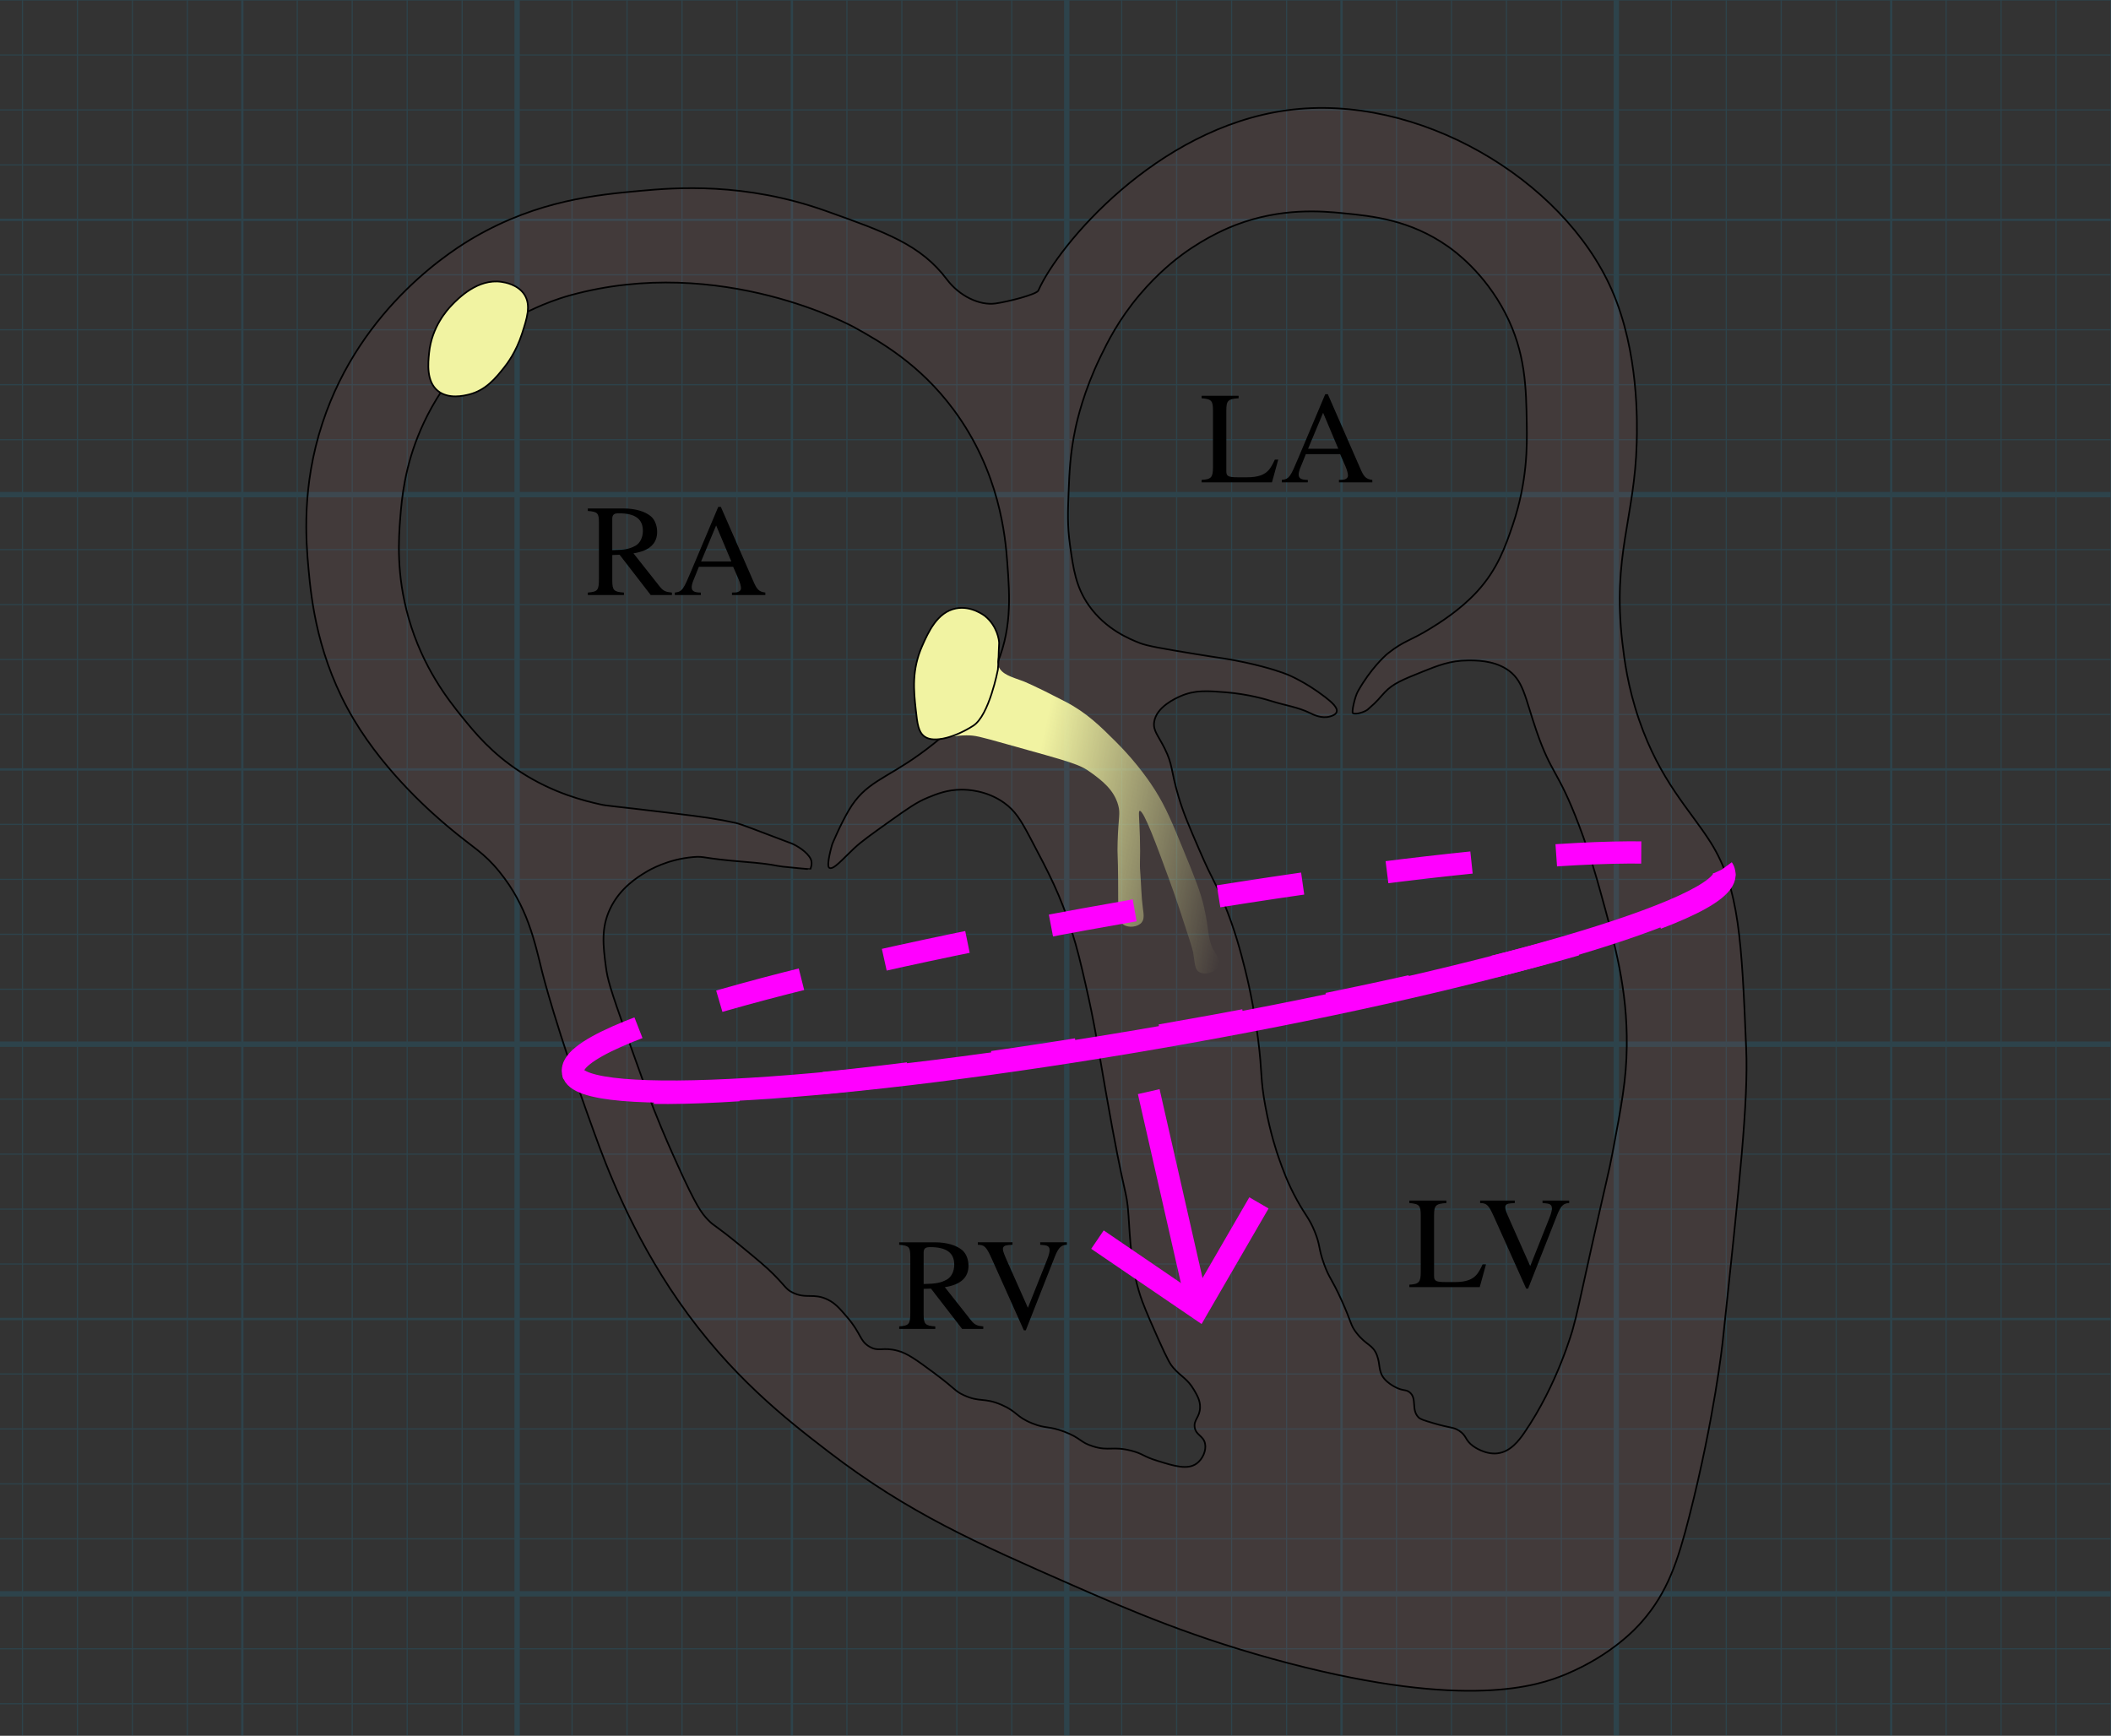 <?xml version="1.0" encoding="utf-8"?>
<!-- Generator: Adobe Illustrator 26.0.1, SVG Export Plug-In . SVG Version: 6.00 Build 0)  -->
<svg version="1.1" xmlns="http://www.w3.org/2000/svg" xmlns:xlink="http://www.w3.org/1999/xlink" x="0px" y="0px"
	 viewBox="0 0 384.909 316.506" enable-background="new 0 0 384.909 316.506" xml:space="preserve">
<rect x="0" y="0" width="384.909" height="316.506" fill="#333333" stroke="none"/>
<g id="Grid" opacity="0.5">
	<g id="Clipped_grid">
		<defs>
			<rect id="SVGID_1_" x="-15.948" y="-20.041" width="420.902" height="350.751"/>
		</defs>
		<clipPath id="SVGID_00000167395353124906206370000004300338392339671962_">
			<use xlink:href="#SVGID_1_"  overflow="visible"/>
		</clipPath>
		
			<g id="Grid_00000060005542146034257920000005065612243763103930_" opacity="0.25" clip-path="url(#SVGID_00000167395353124906206370000004300338392339671962_)">
			<g id="Horizontal_1_mm">
				
					<line fill="none" stroke="#00ABEB" stroke-width="0.211" stroke-miterlimit="10" x1="-106.404" y1="-100.213" x2="695.554" y2="-100.213"/>
				
					<line fill="none" stroke="#00ABEB" stroke-width="0.211" stroke-miterlimit="10" x1="-106.404" y1="-110.236" x2="695.554" y2="-110.236"/>
				
					<line fill="none" stroke="#00ABEB" stroke-width="0.211" stroke-miterlimit="10" x1="-106.404" y1="491.051" x2="695.554" y2="491.051"/>
				
					<line fill="none" stroke="#00ABEB" stroke-width="0.211" stroke-miterlimit="10" x1="-106.404" y1="481.029" x2="695.554" y2="481.029"/>
				
					<line fill="none" stroke="#00ABEB" stroke-width="0.211" stroke-miterlimit="10" x1="-106.404" y1="471.009" x2="695.554" y2="471.009"/>
				
					<line fill="none" stroke="#00ABEB" stroke-width="0.211" stroke-miterlimit="10" x1="-106.404" y1="460.987" x2="695.554" y2="460.987"/>
				
					<line fill="none" stroke="#00ABEB" stroke-width="0.211" stroke-miterlimit="10" x1="-106.404" y1="450.964" x2="695.554" y2="450.964"/>
				
					<line fill="none" stroke="#00ABEB" stroke-width="0.211" stroke-miterlimit="10" x1="-106.404" y1="440.945" x2="695.554" y2="440.945"/>
				
					<line fill="none" stroke="#00ABEB" stroke-width="0.211" stroke-miterlimit="10" x1="-106.404" y1="430.923" x2="695.554" y2="430.923"/>
				
					<line fill="none" stroke="#00ABEB" stroke-width="0.211" stroke-miterlimit="10" x1="-106.404" y1="420.904" x2="695.554" y2="420.904"/>
				
					<line fill="none" stroke="#00ABEB" stroke-width="0.211" stroke-miterlimit="10" x1="-106.404" y1="410.879" x2="695.554" y2="410.879"/>
				
					<line fill="none" stroke="#00ABEB" stroke-width="0.211" stroke-miterlimit="10" x1="-106.404" y1="400.857" x2="695.554" y2="400.857"/>
				
					<line fill="none" stroke="#00ABEB" stroke-width="0.211" stroke-miterlimit="10" x1="-106.404" y1="390.838" x2="695.554" y2="390.838"/>
				
					<line fill="none" stroke="#00ABEB" stroke-width="0.211" stroke-miterlimit="10" x1="-106.404" y1="380.815" x2="695.554" y2="380.815"/>
				
					<line fill="none" stroke="#00ABEB" stroke-width="0.211" stroke-miterlimit="10" x1="-106.404" y1="370.793" x2="695.554" y2="370.793"/>
				
					<line fill="none" stroke="#00ABEB" stroke-width="0.211" stroke-miterlimit="10" x1="-106.404" y1="360.774" x2="695.554" y2="360.774"/>
				
					<line fill="none" stroke="#00ABEB" stroke-width="0.211" stroke-miterlimit="10" x1="-106.404" y1="350.751" x2="695.554" y2="350.751"/>
				
					<line fill="none" stroke="#00ABEB" stroke-width="0.211" stroke-miterlimit="10" x1="-106.404" y1="340.729" x2="695.554" y2="340.729"/>
				
					<line fill="none" stroke="#00ABEB" stroke-width="0.211" stroke-miterlimit="10" x1="-106.404" y1="330.71" x2="695.554" y2="330.71"/>
				
					<line fill="none" stroke="#00ABEB" stroke-width="0.211" stroke-miterlimit="10" x1="-106.404" y1="320.687" x2="695.554" y2="320.687"/>
				
					<line fill="none" stroke="#00ABEB" stroke-width="0.211" stroke-miterlimit="10" x1="-106.404" y1="310.664" x2="695.554" y2="310.664"/>
				
					<line fill="none" stroke="#00ABEB" stroke-width="0.211" stroke-miterlimit="10" x1="-106.404" y1="300.645" x2="695.554" y2="300.645"/>
				
					<line fill="none" stroke="#00ABEB" stroke-width="0.211" stroke-miterlimit="10" x1="-106.404" y1="290.623" x2="695.554" y2="290.623"/>
				
					<line fill="none" stroke="#00ABEB" stroke-width="0.211" stroke-miterlimit="10" x1="-106.404" y1="280.599" x2="695.554" y2="280.599"/>
				
					<line fill="none" stroke="#00ABEB" stroke-width="0.211" stroke-miterlimit="10" x1="-106.404" y1="270.579" x2="695.554" y2="270.579"/>
				
					<line fill="none" stroke="#00ABEB" stroke-width="0.211" stroke-miterlimit="10" x1="-106.404" y1="260.557" x2="695.554" y2="260.557"/>
				
					<line fill="none" stroke="#00ABEB" stroke-width="0.211" stroke-miterlimit="10" x1="-106.404" y1="250.538" x2="695.554" y2="250.538"/>
				
					<line fill="none" stroke="#00ABEB" stroke-width="0.211" stroke-miterlimit="10" x1="-106.404" y1="240.515" x2="695.554" y2="240.515"/>
				
					<line fill="none" stroke="#00ABEB" stroke-width="0.211" stroke-miterlimit="10" x1="-106.404" y1="230.493" x2="695.554" y2="230.493"/>
				
					<line fill="none" stroke="#00ABEB" stroke-width="0.211" stroke-miterlimit="10" x1="-106.404" y1="220.473" x2="695.554" y2="220.473"/>
				
					<line fill="none" stroke="#00ABEB" stroke-width="0.211" stroke-miterlimit="10" x1="-106.404" y1="210.451" x2="695.554" y2="210.451"/>
				
					<line fill="none" stroke="#00ABEB" stroke-width="0.211" stroke-miterlimit="10" x1="-106.404" y1="200.428" x2="695.554" y2="200.428"/>
				
					<line fill="none" stroke="#00ABEB" stroke-width="0.211" stroke-miterlimit="10" x1="-106.404" y1="190.409" x2="695.554" y2="190.409"/>
				
					<line fill="none" stroke="#00ABEB" stroke-width="0.211" stroke-miterlimit="10" x1="-106.404" y1="180.387" x2="695.554" y2="180.387"/>
				
					<line fill="none" stroke="#00ABEB" stroke-width="0.211" stroke-miterlimit="10" x1="-106.404" y1="170.364" x2="695.554" y2="170.364"/>
				
					<line fill="none" stroke="#00ABEB" stroke-width="0.211" stroke-miterlimit="10" x1="-106.404" y1="160.345" x2="695.554" y2="160.345"/>
				
					<line fill="none" stroke="#00ABEB" stroke-width="0.211" stroke-miterlimit="10" x1="-106.404" y1="150.323" x2="695.554" y2="150.323"/>
				
					<line fill="none" stroke="#00ABEB" stroke-width="0.211" stroke-miterlimit="10" x1="-106.404" y1="140.3" x2="695.554" y2="140.3"/>
				
					<line fill="none" stroke="#00ABEB" stroke-width="0.211" stroke-miterlimit="10" x1="-106.404" y1="130.281" x2="695.554" y2="130.281"/>
				
					<line fill="none" stroke="#00ABEB" stroke-width="0.211" stroke-miterlimit="10" x1="-106.404" y1="120.258" x2="695.554" y2="120.258"/>
				
					<line fill="none" stroke="#00ABEB" stroke-width="0.211" stroke-miterlimit="10" x1="-106.404" y1="110.236" x2="695.554" y2="110.236"/>
				
					<line fill="none" stroke="#00ABEB" stroke-width="0.211" stroke-miterlimit="10" x1="-106.404" y1="100.217" x2="695.554" y2="100.217"/>
				
					<line fill="none" stroke="#00ABEB" stroke-width="0.211" stroke-miterlimit="10" x1="-106.404" y1="90.192" x2="695.554" y2="90.192"/>
				
					<line fill="none" stroke="#00ABEB" stroke-width="0.211" stroke-miterlimit="10" x1="-106.404" y1="80.174" x2="695.554" y2="80.174"/>
				
					<line fill="none" stroke="#00ABEB" stroke-width="0.211" stroke-miterlimit="10" x1="-106.404" y1="70.151" x2="695.554" y2="70.151"/>
				
					<line fill="none" stroke="#00ABEB" stroke-width="0.211" stroke-miterlimit="10" x1="-106.404" y1="60.128" x2="695.554" y2="60.128"/>
				
					<line fill="none" stroke="#00ABEB" stroke-width="0.211" stroke-miterlimit="10" x1="-106.404" y1="50.11" x2="695.554" y2="50.11"/>
				
					<line fill="none" stroke="#00ABEB" stroke-width="0.211" stroke-miterlimit="10" x1="-106.404" y1="40.087" x2="695.554" y2="40.087"/>
				
					<line fill="none" stroke="#00ABEB" stroke-width="0.211" stroke-miterlimit="10" x1="-106.404" y1="30.064" x2="695.554" y2="30.064"/>
				
					<line fill="none" stroke="#00ABEB" stroke-width="0.211" stroke-miterlimit="10" x1="-106.404" y1="20.045" x2="695.554" y2="20.045"/>
				
					<line fill="none" stroke="#00ABEB" stroke-width="0.211" stroke-miterlimit="10" x1="-106.404" y1="10.023" x2="695.554" y2="10.023"/>
				<line fill="none" stroke="#00ABEB" stroke-width="0.211" stroke-miterlimit="10" x1="-106.404" y1="0" x2="695.554" y2="0"/>
				
					<line fill="none" stroke="#00ABEB" stroke-width="0.211" stroke-miterlimit="10" x1="-106.404" y1="-10.019" x2="695.554" y2="-10.019"/>
				
					<line fill="none" stroke="#00ABEB" stroke-width="0.211" stroke-miterlimit="10" x1="-106.404" y1="-20.041" x2="695.554" y2="-20.041"/>
				
					<line fill="none" stroke="#00ABEB" stroke-width="0.211" stroke-miterlimit="10" x1="-106.404" y1="-30.064" x2="695.554" y2="-30.064"/>
				
					<line fill="none" stroke="#00ABEB" stroke-width="0.211" stroke-miterlimit="10" x1="-106.404" y1="-40.083" x2="695.554" y2="-40.083"/>
				
					<line fill="none" stroke="#00ABEB" stroke-width="0.211" stroke-miterlimit="10" x1="-106.404" y1="-50.107" x2="695.554" y2="-50.107"/>
				
					<line fill="none" stroke="#00ABEB" stroke-width="0.211" stroke-miterlimit="10" x1="-106.404" y1="-60.127" x2="695.554" y2="-60.127"/>
				
					<line fill="none" stroke="#00ABEB" stroke-width="0.211" stroke-miterlimit="10" x1="-106.404" y1="-70.149" x2="695.554" y2="-70.149"/>
				
					<line fill="none" stroke="#00ABEB" stroke-width="0.211" stroke-miterlimit="10" x1="-106.404" y1="-80.172" x2="695.554" y2="-80.172"/>
				
					<line fill="none" stroke="#00ABEB" stroke-width="0.211" stroke-miterlimit="10" x1="-106.404" y1="-90.191" x2="695.554" y2="-90.191"/>
			</g>
			<g id="Vertical_1_mm">
				<g>
					
						<line fill="none" stroke="#00ABEB" stroke-width="0.211" stroke-miterlimit="10" x1="-106.139" y1="491.002" x2="-106.139" y2="-110.502"/>
				</g>
				
					<line fill="none" stroke="#00ABEB" stroke-width="0.211" stroke-miterlimit="10" x1="-96.12" y1="491.002" x2="-96.12" y2="-110.502"/>
				
					<line fill="none" stroke="#00ABEB" stroke-width="0.211" stroke-miterlimit="10" x1="-86.097" y1="491.002" x2="-86.097" y2="-110.502"/>
				
					<line fill="none" stroke="#00ABEB" stroke-width="0.211" stroke-miterlimit="10" x1="-76.074" y1="491.002" x2="-76.074" y2="-110.502"/>
				
					<line fill="none" stroke="#00ABEB" stroke-width="0.211" stroke-miterlimit="10" x1="-66.055" y1="491.002" x2="-66.055" y2="-110.502"/>
				
					<line fill="none" stroke="#00ABEB" stroke-width="0.211" stroke-miterlimit="10" x1="-56.033" y1="491.002" x2="-56.033" y2="-110.502"/>
				
					<line fill="none" stroke="#00ABEB" stroke-width="0.211" stroke-miterlimit="10" x1="-46.01" y1="491.002" x2="-46.01" y2="-110.502"/>
				
					<line fill="none" stroke="#00ABEB" stroke-width="0.211" stroke-miterlimit="10" x1="-35.991" y1="491.002" x2="-35.991" y2="-110.502"/>
				
					<line fill="none" stroke="#00ABEB" stroke-width="0.211" stroke-miterlimit="10" x1="-25.967" y1="491.002" x2="-25.967" y2="-110.502"/>
				
					<line fill="none" stroke="#00ABEB" stroke-width="0.211" stroke-miterlimit="10" x1="-15.948" y1="491.002" x2="-15.948" y2="-110.502"/>
				
					<line fill="none" stroke="#00ABEB" stroke-width="0.211" stroke-miterlimit="10" x1="-5.925" y1="491.002" x2="-5.925" y2="-110.502"/>
				
					<line fill="none" stroke="#00ABEB" stroke-width="0.211" stroke-miterlimit="10" x1="4.097" y1="491.002" x2="4.097" y2="-110.502"/>
				
					<line fill="none" stroke="#00ABEB" stroke-width="0.211" stroke-miterlimit="10" x1="14.116" y1="491.002" x2="14.116" y2="-110.502"/>
				
					<line fill="none" stroke="#00ABEB" stroke-width="0.211" stroke-miterlimit="10" x1="24.139" y1="491.002" x2="24.139" y2="-110.502"/>
				
					<line fill="none" stroke="#00ABEB" stroke-width="0.211" stroke-miterlimit="10" x1="34.161" y1="491.002" x2="34.161" y2="-110.502"/>
				
					<line fill="none" stroke="#00ABEB" stroke-width="0.211" stroke-miterlimit="10" x1="44.181" y1="491.002" x2="44.181" y2="-110.502"/>
				
					<line fill="none" stroke="#00ABEB" stroke-width="0.211" stroke-miterlimit="10" x1="54.203" y1="491.002" x2="54.203" y2="-110.502"/>
				
					<line fill="none" stroke="#00ABEB" stroke-width="0.211" stroke-miterlimit="10" x1="64.226" y1="491.002" x2="64.226" y2="-110.502"/>
				
					<line fill="none" stroke="#00ABEB" stroke-width="0.211" stroke-miterlimit="10" x1="74.245" y1="491.002" x2="74.245" y2="-110.502"/>
				
					<line fill="none" stroke="#00ABEB" stroke-width="0.211" stroke-miterlimit="10" x1="84.267" y1="491.002" x2="84.267" y2="-110.502"/>
				
					<line fill="none" stroke="#00ABEB" stroke-width="0.211" stroke-miterlimit="10" x1="94.29" y1="491.002" x2="94.29" y2="-110.502"/>
				
					<line fill="none" stroke="#00ABEB" stroke-width="0.211" stroke-miterlimit="10" x1="104.309" y1="491.002" x2="104.309" y2="-110.502"/>
				
					<line fill="none" stroke="#00ABEB" stroke-width="0.211" stroke-miterlimit="10" x1="114.332" y1="491.002" x2="114.332" y2="-110.502"/>
				
					<line fill="none" stroke="#00ABEB" stroke-width="0.211" stroke-miterlimit="10" x1="124.354" y1="491.002" x2="124.354" y2="-110.502"/>
				
					<line fill="none" stroke="#00ABEB" stroke-width="0.211" stroke-miterlimit="10" x1="134.375" y1="491.002" x2="134.375" y2="-110.502"/>
				
					<line fill="none" stroke="#00ABEB" stroke-width="0.211" stroke-miterlimit="10" x1="144.397" y1="491.002" x2="144.397" y2="-110.502"/>
				
					<line fill="none" stroke="#00ABEB" stroke-width="0.211" stroke-miterlimit="10" x1="154.416" y1="491.002" x2="154.416" y2="-110.502"/>
				
					<line fill="none" stroke="#00ABEB" stroke-width="0.211" stroke-miterlimit="10" x1="164.439" y1="491.002" x2="164.439" y2="-110.502"/>
				
					<line fill="none" stroke="#00ABEB" stroke-width="0.211" stroke-miterlimit="10" x1="174.462" y1="491.002" x2="174.462" y2="-110.502"/>
				
					<line fill="none" stroke="#00ABEB" stroke-width="0.211" stroke-miterlimit="10" x1="184.48" y1="491.002" x2="184.48" y2="-110.502"/>
				
					<line fill="none" stroke="#00ABEB" stroke-width="0.211" stroke-miterlimit="10" x1="194.503" y1="491.002" x2="194.503" y2="-110.502"/>
				
					<line fill="none" stroke="#00ABEB" stroke-width="0.211" stroke-miterlimit="10" x1="204.526" y1="491.002" x2="204.526" y2="-110.502"/>
				
					<line fill="none" stroke="#00ABEB" stroke-width="0.211" stroke-miterlimit="10" x1="214.545" y1="491.002" x2="214.545" y2="-110.502"/>
				
					<line fill="none" stroke="#00ABEB" stroke-width="0.211" stroke-miterlimit="10" x1="224.567" y1="491.002" x2="224.567" y2="-110.502"/>
				
					<line fill="none" stroke="#00ABEB" stroke-width="0.211" stroke-miterlimit="10" x1="234.59" y1="491.002" x2="234.59" y2="-110.502"/>
				
					<line fill="none" stroke="#00ABEB" stroke-width="0.211" stroke-miterlimit="10" x1="244.609" y1="491.002" x2="244.609" y2="-110.502"/>
				
					<line fill="none" stroke="#00ABEB" stroke-width="0.211" stroke-miterlimit="10" x1="254.631" y1="491.002" x2="254.631" y2="-110.502"/>
				
					<line fill="none" stroke="#00ABEB" stroke-width="0.211" stroke-miterlimit="10" x1="264.654" y1="491.002" x2="264.654" y2="-110.502"/>
				
					<line fill="none" stroke="#00ABEB" stroke-width="0.211" stroke-miterlimit="10" x1="274.673" y1="491.002" x2="274.673" y2="-110.502"/>
				
					<line fill="none" stroke="#00ABEB" stroke-width="0.211" stroke-miterlimit="10" x1="284.695" y1="491.002" x2="284.695" y2="-110.502"/>
				
					<line fill="none" stroke="#00ABEB" stroke-width="0.211" stroke-miterlimit="10" x1="294.715" y1="491.002" x2="294.715" y2="-110.502"/>
				
					<line fill="none" stroke="#00ABEB" stroke-width="0.211" stroke-miterlimit="10" x1="304.739" y1="491.002" x2="304.739" y2="-110.502"/>
				
					<line fill="none" stroke="#00ABEB" stroke-width="0.211" stroke-miterlimit="10" x1="314.761" y1="491.002" x2="314.761" y2="-110.502"/>
				
					<line fill="none" stroke="#00ABEB" stroke-width="0.211" stroke-miterlimit="10" x1="324.781" y1="491.002" x2="324.781" y2="-110.502"/>
				
					<line fill="none" stroke="#00ABEB" stroke-width="0.211" stroke-miterlimit="10" x1="334.803" y1="491.002" x2="334.803" y2="-110.502"/>
				
					<line fill="none" stroke="#00ABEB" stroke-width="0.211" stroke-miterlimit="10" x1="344.826" y1="491.002" x2="344.826" y2="-110.502"/>
				
					<line fill="none" stroke="#00ABEB" stroke-width="0.211" stroke-miterlimit="10" x1="354.845" y1="491.002" x2="354.845" y2="-110.502"/>
				
					<line fill="none" stroke="#00ABEB" stroke-width="0.211" stroke-miterlimit="10" x1="364.867" y1="491.002" x2="364.867" y2="-110.502"/>
				
					<line fill="none" stroke="#00ABEB" stroke-width="0.211" stroke-miterlimit="10" x1="374.89" y1="491.002" x2="374.89" y2="-110.502"/>
				
					<line fill="none" stroke="#00ABEB" stroke-width="0.211" stroke-miterlimit="10" x1="384.909" y1="491.002" x2="384.909" y2="-110.502"/>
				
					<line fill="none" stroke="#00ABEB" stroke-width="0.211" stroke-miterlimit="10" x1="394.932" y1="491.002" x2="394.932" y2="-110.502"/>
				
					<line fill="none" stroke="#00ABEB" stroke-width="0.211" stroke-miterlimit="10" x1="404.954" y1="491.002" x2="404.954" y2="-110.502"/>
				
					<line fill="none" stroke="#00ABEB" stroke-width="0.211" stroke-miterlimit="10" x1="414.973" y1="491.002" x2="414.973" y2="-110.502"/>
				
					<line fill="none" stroke="#00ABEB" stroke-width="0.211" stroke-miterlimit="10" x1="424.996" y1="491.002" x2="424.996" y2="-110.502"/>
				
					<line fill="none" stroke="#00ABEB" stroke-width="0.211" stroke-miterlimit="10" x1="435.018" y1="491.002" x2="435.018" y2="-110.502"/>
				
					<line fill="none" stroke="#00ABEB" stroke-width="0.211" stroke-miterlimit="10" x1="445.037" y1="491.002" x2="445.037" y2="-110.502"/>
				
					<line fill="none" stroke="#00ABEB" stroke-width="0.211" stroke-miterlimit="10" x1="455.062" y1="491.002" x2="455.062" y2="-110.502"/>
				
					<line fill="none" stroke="#00ABEB" stroke-width="0.211" stroke-miterlimit="10" x1="465.081" y1="491.002" x2="465.081" y2="-110.502"/>
				
					<line fill="none" stroke="#00ABEB" stroke-width="0.211" stroke-miterlimit="10" x1="475.103" y1="491.002" x2="475.103" y2="-110.502"/>
				
					<line fill="none" stroke="#00ABEB" stroke-width="0.211" stroke-miterlimit="10" x1="485.126" y1="491.002" x2="485.126" y2="-110.502"/>
				
					<line fill="none" stroke="#00ABEB" stroke-width="0.211" stroke-miterlimit="10" x1="495.145" y1="491.002" x2="495.145" y2="-110.502"/>
				
					<line fill="none" stroke="#00ABEB" stroke-width="0.211" stroke-miterlimit="10" x1="505.167" y1="491.002" x2="505.167" y2="-110.502"/>
				
					<line fill="none" stroke="#00ABEB" stroke-width="0.211" stroke-miterlimit="10" x1="515.19" y1="491.002" x2="515.19" y2="-110.502"/>
				
					<line fill="none" stroke="#00ABEB" stroke-width="0.211" stroke-miterlimit="10" x1="525.209" y1="491.002" x2="525.209" y2="-110.502"/>
				
					<line fill="none" stroke="#00ABEB" stroke-width="0.211" stroke-miterlimit="10" x1="535.231" y1="491.002" x2="535.231" y2="-110.502"/>
				
					<line fill="none" stroke="#00ABEB" stroke-width="0.211" stroke-miterlimit="10" x1="545.254" y1="491.002" x2="545.254" y2="-110.502"/>
				
					<line fill="none" stroke="#00ABEB" stroke-width="0.211" stroke-miterlimit="10" x1="555.273" y1="491.002" x2="555.273" y2="-110.502"/>
				
					<line fill="none" stroke="#00ABEB" stroke-width="0.211" stroke-miterlimit="10" x1="565.296" y1="491.002" x2="565.296" y2="-110.502"/>
				
					<line fill="none" stroke="#00ABEB" stroke-width="0.211" stroke-miterlimit="10" x1="575.318" y1="491.002" x2="575.318" y2="-110.502"/>
				
					<line fill="none" stroke="#00ABEB" stroke-width="0.211" stroke-miterlimit="10" x1="585.337" y1="491.002" x2="585.337" y2="-110.502"/>
				
					<line fill="none" stroke="#00ABEB" stroke-width="0.211" stroke-miterlimit="10" x1="595.36" y1="491.002" x2="595.36" y2="-110.502"/>
				
					<line fill="none" stroke="#00ABEB" stroke-width="0.211" stroke-miterlimit="10" x1="605.382" y1="491.002" x2="605.382" y2="-110.502"/>
				
					<line fill="none" stroke="#00ABEB" stroke-width="0.211" stroke-miterlimit="10" x1="615.403" y1="491.002" x2="615.403" y2="-110.502"/>
				
					<line fill="none" stroke="#00ABEB" stroke-width="0.211" stroke-miterlimit="10" x1="625.426" y1="491.002" x2="625.426" y2="-110.502"/>
				
					<line fill="none" stroke="#00ABEB" stroke-width="0.211" stroke-miterlimit="10" x1="635.445" y1="491.002" x2="635.445" y2="-110.502"/>
				
					<line fill="none" stroke="#00ABEB" stroke-width="0.211" stroke-miterlimit="10" x1="645.467" y1="491.002" x2="645.467" y2="-110.502"/>
				
					<line fill="none" stroke="#00ABEB" stroke-width="0.211" stroke-miterlimit="10" x1="655.49" y1="491.002" x2="655.49" y2="-110.502"/>
				
					<line fill="none" stroke="#00ABEB" stroke-width="0.211" stroke-miterlimit="10" x1="665.509" y1="491.002" x2="665.509" y2="-110.502"/>
				
					<line fill="none" stroke="#00ABEB" stroke-width="0.211" stroke-miterlimit="10" x1="675.532" y1="491.002" x2="675.532" y2="-110.502"/>
				
					<line fill="none" stroke="#00ABEB" stroke-width="0.211" stroke-miterlimit="10" x1="685.554" y1="491.002" x2="685.554" y2="-110.502"/>
				
					<line fill="none" stroke="#00ABEB" stroke-width="0.211" stroke-miterlimit="10" x1="695.573" y1="491.002" x2="695.573" y2="-110.502"/>
			</g>
			<g id="Horizontal_5_mm_1_">
				
					<line fill="none" stroke="#00ABEB" stroke-width="0.422" stroke-miterlimit="10" x1="-107.376" y1="491.051" x2="695.554" y2="491.051"/>
				
					<line fill="none" stroke="#00ABEB" stroke-width="0.422" stroke-miterlimit="10" x1="-107.376" y1="440.945" x2="695.554" y2="440.945"/>
				
					<line fill="none" stroke="#00ABEB" stroke-width="0.422" stroke-miterlimit="10" x1="-107.376" y1="390.838" x2="695.554" y2="390.838"/>
				
					<line fill="none" stroke="#00ABEB" stroke-width="0.422" stroke-miterlimit="10" x1="-107.376" y1="340.729" x2="695.554" y2="340.729"/>
				
					<line fill="none" stroke="#00ABEB" stroke-width="0.422" stroke-miterlimit="10" x1="-107.376" y1="290.623" x2="695.554" y2="290.623"/>
				
					<line fill="none" stroke="#00ABEB" stroke-width="0.422" stroke-miterlimit="10" x1="-107.376" y1="240.515" x2="695.554" y2="240.515"/>
				
					<line fill="none" stroke="#00ABEB" stroke-width="0.422" stroke-miterlimit="10" x1="-107.376" y1="190.409" x2="695.554" y2="190.409"/>
				
					<line fill="none" stroke="#00ABEB" stroke-width="0.422" stroke-miterlimit="10" x1="-107.376" y1="140.3" x2="695.554" y2="140.3"/>
				
					<line fill="none" stroke="#00ABEB" stroke-width="0.422" stroke-miterlimit="10" x1="-107.376" y1="90.192" x2="695.554" y2="90.192"/>
				
					<line fill="none" stroke="#00ABEB" stroke-width="0.422" stroke-miterlimit="10" x1="-107.376" y1="40.087" x2="695.554" y2="40.087"/>
				
					<line fill="none" stroke="#00ABEB" stroke-width="0.422" stroke-miterlimit="10" x1="-107.376" y1="-10.019" x2="695.554" y2="-10.019"/>
			</g>
			<g id="Vertical_5_mm">
				
					<line fill="none" stroke="#00ABEB" stroke-width="0.422" stroke-miterlimit="10" x1="-106.139" y1="491.002" x2="-106.139" y2="-111.473"/>
				
					<line fill="none" stroke="#00ABEB" stroke-width="0.422" stroke-miterlimit="10" x1="-56.033" y1="491.002" x2="-56.033" y2="-111.473"/>
				
					<line fill="none" stroke="#00ABEB" stroke-width="0.422" stroke-miterlimit="10" x1="-5.925" y1="491.002" x2="-5.925" y2="-111.473"/>
				
					<line fill="none" stroke="#00ABEB" stroke-width="0.422" stroke-miterlimit="10" x1="44.181" y1="491.002" x2="44.181" y2="-111.473"/>
				
					<line fill="none" stroke="#00ABEB" stroke-width="0.422" stroke-miterlimit="10" x1="94.29" y1="491.002" x2="94.29" y2="-111.473"/>
				
					<line fill="none" stroke="#00ABEB" stroke-width="0.422" stroke-miterlimit="10" x1="144.397" y1="491.002" x2="144.397" y2="-111.473"/>
				
					<line fill="none" stroke="#00ABEB" stroke-width="0.422" stroke-miterlimit="10" x1="194.503" y1="491.002" x2="194.503" y2="-111.473"/>
				
					<line fill="none" stroke="#00ABEB" stroke-width="0.422" stroke-miterlimit="10" x1="244.609" y1="491.002" x2="244.609" y2="-111.473"/>
				
					<line fill="none" stroke="#00ABEB" stroke-width="0.422" stroke-miterlimit="10" x1="294.715" y1="491.002" x2="294.715" y2="-111.473"/>
				
					<line fill="none" stroke="#00ABEB" stroke-width="0.422" stroke-miterlimit="10" x1="344.826" y1="491.002" x2="344.826" y2="-111.473"/>
				
					<line fill="none" stroke="#00ABEB" stroke-width="0.422" stroke-miterlimit="10" x1="394.932" y1="491.002" x2="394.932" y2="-111.473"/>
				
					<line fill="none" stroke="#00ABEB" stroke-width="0.422" stroke-miterlimit="10" x1="445.037" y1="491.002" x2="445.037" y2="-111.473"/>
				
					<line fill="none" stroke="#00ABEB" stroke-width="0.422" stroke-miterlimit="10" x1="495.145" y1="491.002" x2="495.145" y2="-111.473"/>
				
					<line fill="none" stroke="#00ABEB" stroke-width="0.422" stroke-miterlimit="10" x1="545.254" y1="491.002" x2="545.254" y2="-111.473"/>
				
					<line fill="none" stroke="#00ABEB" stroke-width="0.422" stroke-miterlimit="10" x1="595.36" y1="491.002" x2="595.36" y2="-111.473"/>
				
					<line fill="none" stroke="#00ABEB" stroke-width="0.422" stroke-miterlimit="10" x1="645.467" y1="491.002" x2="645.467" y2="-111.473"/>
				
					<line fill="none" stroke="#00ABEB" stroke-width="0.422" stroke-miterlimit="10" x1="695.573" y1="491.002" x2="695.573" y2="-111.473"/>
			</g>
			<g id="Horizontal_10_mm">
				
					<line id="_x31_9_1_" fill="none" stroke="#00ABEB" stroke-width="0.985" stroke-miterlimit="10" x1="-107.376" y1="491.051" x2="695.554" y2="491.051"/>
				
					<line id="_x32_0" fill="none" stroke="#00ABEB" stroke-width="0.985" stroke-miterlimit="10" x1="-107.376" y1="390.838" x2="695.554" y2="390.838"/>
				
					<line id="_x32_1" fill="none" stroke="#00ABEB" stroke-width="0.985" stroke-miterlimit="10" x1="-107.376" y1="290.623" x2="695.554" y2="290.623"/>
				
					<line id="_x32_2" fill="none" stroke="#00ABEB" stroke-width="0.985" stroke-miterlimit="10" x1="-107.376" y1="190.409" x2="695.554" y2="190.409"/>
				
					<line id="_x32_3" fill="none" stroke="#00ABEB" stroke-width="0.985" stroke-miterlimit="10" x1="-107.376" y1="90.192" x2="695.554" y2="90.192"/>
				
					<line id="_x32_4" fill="none" stroke="#00ABEB" stroke-width="0.985" stroke-miterlimit="10" x1="-107.376" y1="-10.019" x2="695.554" y2="-10.019"/>
				
					<line id="_x32_5" fill="none" stroke="#00ABEB" stroke-width="0.985" stroke-miterlimit="10" x1="-107.376" y1="-110.236" x2="695.554" y2="-110.236"/>
			</g>
			<g id="Vertical_10_mm">
				
					<line id="_x30_" fill="none" stroke="#00ABEB" stroke-width="0.985" stroke-miterlimit="10" x1="-106.139" y1="491.002" x2="-106.139" y2="-111.473"/>
				
					<line id="_x31_" fill="none" stroke="#00ABEB" stroke-width="0.985" stroke-miterlimit="10" x1="-5.925" y1="491.002" x2="-5.925" y2="-111.473"/>
				
					<line id="_x32_" fill="none" stroke="#00ABEB" stroke-width="0.985" stroke-miterlimit="10" x1="94.29" y1="491.002" x2="94.29" y2="-111.473"/>
				
					<line id="_x33_" fill="none" stroke="#00ABEB" stroke-width="0.985" stroke-miterlimit="10" x1="194.503" y1="491.002" x2="194.503" y2="-111.473"/>
				
					<line id="_x34_" fill="none" stroke="#00ABEB" stroke-width="0.985" stroke-miterlimit="10" x1="294.715" y1="491.002" x2="294.715" y2="-111.473"/>
				
					<line id="_x35_" fill="none" stroke="#00ABEB" stroke-width="0.985" stroke-miterlimit="10" x1="394.932" y1="491.002" x2="394.932" y2="-111.473"/>
				
					<line id="_x36_" fill="none" stroke="#00ABEB" stroke-width="0.985" stroke-miterlimit="10" x1="495.145" y1="491.002" x2="495.145" y2="-111.473"/>
				
					<line id="_x37_" fill="none" stroke="#00ABEB" stroke-width="0.985" stroke-miterlimit="10" x1="595.36" y1="491.002" x2="595.36" y2="-111.473"/>
				
					<line id="_x38_" fill="none" stroke="#00ABEB" stroke-width="0.985" stroke-miterlimit="10" x1="695.573" y1="491.002" x2="695.573" y2="-111.473"/>
			</g>
		</g>
	</g>
</g>
<g id="base_1">
	<path opacity="0.1" fill="#CC7878" d="M314.088,244.788c3.135-29.321,4.702-43.981,4.302-53.576
		c-0.815-19.518-1.222-29.277-6.484-37.611c-3.759-5.953-9.209-11.154-13.048-22.357c-2.088-6.092-2.688-11.01-3.046-14.085
		c-1.845-15.853,2.258-22.719,2.62-36.449c0.087-3.319,0.434-16.502-4.538-27.832c-8.898-20.277-35.438-36.001-59.195-32.776
		c-23.91,3.246-41.755,24.629-45.369,32.869c-0.323,0.736-5.657,2.071-7.836,2.368c-2.918,0.397-6.576-1.373-8.818-4.354
		c-4.785-6.361-11.071-8.599-22.097-12.523c-14.808-5.271-27.43-4.25-33.781-3.668c-7.907,0.724-18.635,1.707-30.313,8.474
		c-3.322,1.925-20.606,12.363-27.685,33.858c-3.827,11.621-3.022,21.464-2.539,26.704c0.507,5.511,1.612,16.269,8.287,27.425
		c5.982,9.999,14.718,17.446,17.303,19.619c4.478,3.765,6.331,4.529,9.225,8.103c5.088,6.284,6.382,12.594,7.811,18.373
		c0,0,2.456,9.934,9.504,29.317c2.123,5.839,6.658,18.079,15.331,30.581c9.423,13.583,19.608,21.53,27.389,27.502
		c14.563,11.178,27.071,16.673,44.362,24.269c10.397,4.568,22.58,9.857,39.612,14.289c32.406,8.432,45.329,4.121,50.416,1.989
		c8.405-3.522,12.82-8.388,13.879-9.599c4.663-5.329,6.538-10.953,8.657-19.275C312.636,258.363,314.088,244.788,314.088,244.788z
		 M218.211,266.851c-1.663,1.23-4.066,0.485-7.173-0.478c-2.754-0.854-2.532-1.264-4.723-1.833
		c-3.458-0.898-4.083,0.106-7.013-0.803c-2.423-0.752-2.141-1.483-5.175-2.65c-2.929-1.126-3.349-0.504-5.95-1.561
		c-2.969-1.205-2.666-2.114-5.559-3.362c-3.238-1.397-3.931-0.394-6.894-1.765c-1.699-0.786-1.411-1.088-5.41-4.049
		c-3.191-2.362-4.823-3.553-6.582-4.033c-2.849-0.778-3.475,0.258-5.223-0.774c-1.798-1.062-1.45-2.346-4.046-5.37
		c-1.391-1.621-2.162-2.519-3.53-3.192c-2.612-1.284-3.945-0.05-6.454-1.31c-1.212-0.609-1.163-1.029-3.493-3.363
		c-1.331-1.334-2.778-2.527-5.672-4.914c-5.304-4.376-4.962-3.66-6.205-4.94c-1.193-1.228-2.222-2.622-5.555-10.01
		c-1.292-2.864-2.486-5.522-4.23-9.902c-1.514-3.802-2.668-7.045-4.914-13.375c-3.238-9.124-3.645-10.649-3.941-12.894
		c-0.505-3.835-0.885-7.042,0.757-10.527c1.825-3.874,5.089-5.844,6.585-6.747c0.665-0.402,3.929-2.314,8.586-2.719
		c2.208-0.192,1.455,0.24,9.423,0.876c5.169,0.413,5.445,0.71,6.909,0.87c1.667,0.182,5.002,0.494,5.021,0.46
		c0,0,0.462-0.98,0.081-1.824c-0.607-1.344-2.694-2.556-3.552-2.882c-6.229-2.368-9.343-3.551-9.98-3.693
		c-3.597-0.798-6.22-1.142-11.561-1.79c-12.409-1.505-11.851-1.298-13.388-1.647c-2.71-0.615-8.432-1.966-14.524-5.936
		c-5.161-3.364-8.19-7.044-10.516-9.918c-2.58-3.188-7.234-9.058-9.814-18.121c-2.274-7.988-1.813-14.506-1.511-18.296
		c0.284-3.555,0.794-9.327,3.776-16.161c1.318-3.022,3.707-7.597,7.862-12.22c1.75-1.947,5.059-5.567,10.49-8.595
		c0,0,3.956-2.206,8.858-3.559c27.576-7.609,51.826,5.854,51.827,5.854c4.794,2.662,11.91,6.711,18.046,14.966
		c8.456,11.377,9.478,23.246,9.826,28.006c0.447,6.117,0.91,12.465-2.331,19.439c-3.882,8.354-11.264,13.704-13.579,15.382
		c-6.435,4.663-9.969,5.088-13.014,10.293c-1.593,2.723-2.993,6.134-2.993,6.134c0,0-1.193,3.974-0.535,4.331
		c0.763,0.415,2.402-1.586,4.553-3.594c1.312-1.225,3.025-2.446,6.451-4.889c3.26-2.325,4.931-3.504,6.959-4.33
		c1.644-0.67,3.544-1.444,6.154-1.45c1.035-0.002,4.539,0.11,7.745,2.399c1.997,1.426,3.025,3.086,4.736,6.328
		c3.521,6.671,5.5,10.419,7.609,17.104c1.052,3.332,1.602,5.702,2.544,9.806c1.609,7.007,2.145,10.794,3.63,19.295
		c3.59,20.55,3.795,17.512,4.161,22.645c0.302,4.237,0.433,10.098,2.517,15.729c0.707,1.91,2.092,5.021,2.853,6.728
		c1.886,4.234,2.332,4.842,2.789,5.367c1.477,1.699,2.569,1.965,3.792,4.057c0.587,1.004,1.134,1.941,1.102,3.204
		c-0.046,1.795-1.213,2.264-0.972,3.652c0.248,1.426,1.576,1.49,1.881,2.924C219.989,264.504,219.275,266.065,218.211,266.851z
		 M290.293,226.968c-2.573,11.528-2.59,12.013-3.522,15.407c0,0-2.769,10.075-8.866,18.92c-0.926,1.344-2.475,3.426-4.848,3.71
		c-2.26,0.27-4.306-1.206-4.473-1.33c-1.525-1.129-1.093-1.854-2.538-2.797c-1.065-0.695-1.484-0.421-4.73-1.386
		c-1.547-0.46-2.327-0.696-2.653-1.025c-1.411-1.424-0.237-3.426-1.613-4.573c-0.742-0.618-1.243-0.169-2.824-1.062
		c-0.345-0.195-1.142-0.645-1.769-1.372c-1.209-1.403-0.727-2.611-1.393-4.345c-0.76-1.978-1.899-1.74-3.706-4.038
		c-1.173-1.491-0.835-1.772-2.744-5.986c-1.86-4.105-2.21-3.903-3.166-6.527c-1.115-3.059-0.651-3.364-1.744-6.039
		c-0.981-2.4-1.634-2.835-3.18-5.631c-1.733-3.133-2.637-5.7-3.353-7.735c-0.372-1.058-1.52-4.419-2.447-9.425
		c-0.963-5.2-0.526-5.908-1.318-12.145c-0.807-6.357-1.961-11.145-2.408-12.921c-0.74-2.942-1.783-7.023-3.851-12.066
		c-1.619-3.948-1.914-3.727-4.409-9.492c-1.974-4.56-2.961-6.84-3.869-9.913c-1.449-4.905-0.985-5.665-2.51-8.72
		c-1.197-2.398-2.143-3.252-1.919-4.819c0.395-2.766,3.949-4.336,4.795-4.71c2.642-1.167,4.976-0.979,8.329-0.708
		c3.998,0.322,7.258,1.28,8.446,1.653c2.27,0.712,4.684,1.06,6.82,2.109c0.627,0.308,2.155,1.1,3.727,0.629
		c0.284-0.085,1.009-0.302,1.167-0.825c0.227-0.75-0.837-1.723-2.109-2.704c-3.678-2.836-6.839-4.089-6.839-4.089
		c-0.894-0.354-3.169-1.219-7.696-2.209c-3.349-0.732-4.402-0.762-9.446-1.6c-5.613-0.933-8.419-1.399-9.819-1.951
		c-1.737-0.685-6.183-2.438-9.291-6.867c-2.365-3.371-2.825-6.682-3.436-11.077c-0.482-3.468-0.38-6.055-0.239-9.665
		c0.134-3.408,0.274-6.991,1.256-11.587c0.324-1.515,1.499-6.699,4.516-12.946c1.287-2.666,3.299-6.763,7.124-11.302
		c3.503-4.157,6.824-6.664,7.801-7.382c4.599-3.383,8.708-5.005,9.801-5.42c8.309-3.16,15.607-2.521,19.598-2.127
		c5.304,0.523,12.103,1.194,19.001,6.009c1.248,0.871,6.721,4.825,10.547,12.261c3.672,7.137,3.779,13.502,3.891,20.16
		c0.066,3.917,0.12,10.507-2.555,18.402c-1.337,3.947-2.797,8.115-6.501,12.156c-3.112,3.396-6.953,5.768-8.461,6.699
		c-3.836,2.369-4.812,2.197-7.824,4.591c-0.558,0.443-3.16,2.834-5.451,6.903c-0.555,0.985-1.19,3.83-0.909,3.981
		c0.587,0.314,2.226-0.255,2.706-0.671c1.991-1.724,2.073-2.052,3.108-3.144c1.51-1.594,3.283-2.306,6.829-3.729
		c2.795-1.122,5.103-2.049,8.265-2.07c1.504-0.01,4.522-0.03,7.036,1.527c3.18,1.969,3.38,5.115,5.533,11.353
		c2.78,8.056,3.889,6.991,7.762,17.227c2.022,5.343,3.184,9.502,3.869,11.98c2.699,9.753,4.953,17.898,4.827,28.269
		c-0.073,6.076-0.936,10.635-2.607,19.469C293.306,213.967,293.138,214.219,290.293,226.968z"/>
	<path fill="none" stroke="#000000" stroke-width="0.3" stroke-miterlimit="10" d="M314.088,244.788
		c3.135-29.321,4.702-43.981,4.302-53.576c-0.815-19.518-1.222-29.277-6.484-37.611c-3.759-5.953-9.209-11.154-13.048-22.357
		c-2.088-6.092-2.688-11.01-3.046-14.085c-1.845-15.853,2.258-22.719,2.62-36.449c0.087-3.319,0.434-16.502-4.538-27.832
		c-8.898-20.277-35.438-36.001-59.195-32.776c-23.91,3.246-41.755,24.629-45.369,32.869c-0.323,0.736-5.657,2.071-7.836,2.368
		c-2.918,0.397-6.576-1.373-8.818-4.354c-4.785-6.361-11.071-8.599-22.097-12.523c-14.808-5.271-27.43-4.25-33.781-3.668
		c-7.907,0.724-18.635,1.707-30.313,8.474c-3.322,1.925-20.606,12.363-27.685,33.858c-3.827,11.621-3.022,21.464-2.539,26.704
		c0.507,5.511,1.612,16.269,8.287,27.425c5.982,9.999,14.718,17.446,17.303,19.619c4.478,3.765,6.331,4.529,9.225,8.103
		c5.088,6.284,6.382,12.594,7.811,18.373c0,0,2.456,9.934,9.504,29.317c2.123,5.839,6.658,18.079,15.331,30.581
		c9.423,13.583,19.608,21.53,27.389,27.502c14.563,11.178,27.071,16.673,44.362,24.269c10.397,4.568,22.58,9.857,39.612,14.289
		c32.406,8.432,45.329,4.121,50.416,1.989c8.405-3.522,12.82-8.388,13.879-9.599c4.663-5.329,6.538-10.953,8.657-19.275
		C312.636,258.363,314.088,244.788,314.088,244.788z M218.211,266.851c-1.663,1.23-4.066,0.485-7.173-0.478
		c-2.754-0.854-2.532-1.264-4.723-1.833c-3.458-0.898-4.083,0.106-7.013-0.803c-2.423-0.752-2.141-1.483-5.175-2.65
		c-2.929-1.126-3.349-0.504-5.95-1.561c-2.969-1.205-2.666-2.114-5.559-3.362c-3.238-1.397-3.931-0.394-6.894-1.765
		c-1.699-0.786-1.411-1.088-5.41-4.049c-3.191-2.362-4.823-3.553-6.582-4.033c-2.849-0.778-3.475,0.258-5.223-0.774
		c-1.798-1.062-1.45-2.346-4.046-5.37c-1.391-1.621-2.162-2.519-3.53-3.192c-2.612-1.284-3.945-0.05-6.454-1.31
		c-1.212-0.609-1.163-1.029-3.493-3.363c-1.331-1.334-2.778-2.527-5.672-4.914c-5.304-4.376-4.962-3.66-6.205-4.94
		c-1.193-1.228-2.222-2.622-5.555-10.01c-1.292-2.864-2.486-5.522-4.23-9.902c-1.514-3.802-2.668-7.045-4.914-13.375
		c-3.238-9.124-3.645-10.649-3.941-12.894c-0.505-3.835-0.885-7.042,0.757-10.527c1.825-3.874,5.089-5.844,6.585-6.747
		c0.665-0.402,3.929-2.314,8.586-2.719c2.208-0.192,1.455,0.24,9.423,0.876c5.169,0.413,5.445,0.71,6.909,0.87
		c1.667,0.182,5.002,0.494,5.021,0.46c0,0,0.462-0.98,0.081-1.824c-0.607-1.344-2.694-2.556-3.552-2.882
		c-6.229-2.368-9.343-3.551-9.98-3.693c-3.597-0.798-6.22-1.142-11.561-1.79c-12.409-1.505-11.851-1.298-13.388-1.647
		c-2.71-0.615-8.432-1.966-14.524-5.936c-5.161-3.364-8.19-7.044-10.516-9.918c-2.58-3.188-7.234-9.058-9.814-18.121
		c-2.274-7.988-1.813-14.506-1.511-18.296c0.284-3.555,0.794-9.327,3.776-16.161c1.318-3.022,3.707-7.597,7.862-12.22
		c1.75-1.947,5.059-5.567,10.49-8.595c0,0,3.956-2.206,8.858-3.559c27.576-7.609,51.826,5.854,51.827,5.854
		c4.794,2.662,11.91,6.711,18.046,14.966c8.456,11.377,9.478,23.246,9.826,28.006c0.447,6.117,0.91,12.465-2.331,19.439
		c-3.882,8.354-11.264,13.704-13.579,15.382c-6.435,4.663-9.969,5.088-13.014,10.293c-1.593,2.723-2.993,6.134-2.993,6.134
		c0,0-1.193,3.974-0.535,4.331c0.763,0.415,2.402-1.586,4.553-3.594c1.312-1.225,3.025-2.446,6.451-4.889
		c3.26-2.325,4.931-3.504,6.959-4.33c1.644-0.67,3.544-1.444,6.154-1.45c1.035-0.002,4.539,0.11,7.745,2.399
		c1.997,1.426,3.025,3.086,4.736,6.328c3.521,6.671,5.5,10.419,7.609,17.104c1.052,3.332,1.602,5.702,2.544,9.806
		c1.609,7.007,2.145,10.794,3.63,19.295c3.59,20.55,3.795,17.512,4.161,22.645c0.302,4.237,0.433,10.098,2.517,15.729
		c0.707,1.91,2.092,5.021,2.853,6.728c1.886,4.234,2.332,4.842,2.789,5.367c1.477,1.699,2.569,1.965,3.792,4.057
		c0.587,1.004,1.134,1.941,1.102,3.204c-0.046,1.795-1.213,2.264-0.972,3.652c0.248,1.426,1.576,1.49,1.881,2.924
		C219.989,264.504,219.275,266.065,218.211,266.851z M290.293,226.968c-2.573,11.528-2.59,12.013-3.523,15.407
		c0,0-2.769,10.075-8.866,18.92c-0.926,1.344-2.475,3.426-4.848,3.71c-2.26,0.27-4.306-1.206-4.473-1.33
		c-1.525-1.129-1.093-1.854-2.538-2.797c-1.065-0.695-1.484-0.421-4.73-1.386c-1.547-0.46-2.327-0.696-2.653-1.025
		c-1.411-1.424-0.237-3.426-1.613-4.573c-0.742-0.618-1.243-0.169-2.824-1.062c-0.345-0.195-1.142-0.645-1.769-1.372
		c-1.209-1.403-0.727-2.611-1.393-4.345c-0.76-1.978-1.899-1.74-3.706-4.038c-1.173-1.491-0.835-1.772-2.744-5.986
		c-1.86-4.105-2.21-3.903-3.166-6.527c-1.115-3.059-0.651-3.364-1.744-6.039c-0.981-2.4-1.634-2.835-3.18-5.631
		c-1.733-3.133-2.637-5.7-3.353-7.735c-0.372-1.058-1.52-4.419-2.447-9.425c-0.963-5.2-0.526-5.908-1.318-12.145
		c-0.807-6.357-1.961-11.145-2.408-12.921c-0.74-2.942-1.783-7.023-3.851-12.066c-1.619-3.948-1.914-3.727-4.409-9.492
		c-1.974-4.56-2.961-6.84-3.869-9.913c-1.449-4.905-0.985-5.665-2.51-8.72c-1.197-2.398-2.143-3.252-1.919-4.819
		c0.395-2.766,3.949-4.336,4.795-4.71c2.642-1.167,4.976-0.979,8.329-0.708c3.998,0.322,7.258,1.28,8.446,1.653
		c2.27,0.712,4.684,1.06,6.82,2.109c0.627,0.308,2.155,1.1,3.727,0.629c0.284-0.085,1.009-0.302,1.167-0.825
		c0.227-0.75-0.837-1.723-2.109-2.704c-3.678-2.836-6.839-4.089-6.839-4.089c-0.894-0.354-3.169-1.219-7.696-2.209
		c-3.349-0.732-4.402-0.762-9.446-1.6c-5.613-0.933-8.419-1.399-9.819-1.951c-1.737-0.685-6.183-2.438-9.291-6.867
		c-2.365-3.371-2.825-6.682-3.436-11.077c-0.482-3.468-0.381-6.055-0.239-9.665c0.134-3.408,0.274-6.991,1.256-11.587
		c0.324-1.515,1.499-6.699,4.516-12.946c1.287-2.666,3.299-6.763,7.124-11.302c3.503-4.157,6.824-6.664,7.801-7.382
		c4.599-3.383,8.708-5.005,9.801-5.42c8.309-3.16,15.607-2.521,19.598-2.127c5.304,0.523,12.103,1.194,19.001,6.009
		c1.248,0.871,6.721,4.825,10.547,12.261c3.672,7.137,3.779,13.502,3.891,20.16c0.066,3.917,0.12,10.507-2.555,18.402
		c-1.337,3.947-2.797,8.115-6.501,12.156c-3.112,3.396-6.953,5.768-8.461,6.699c-3.836,2.369-4.812,2.197-7.824,4.591
		c-0.558,0.443-3.16,2.834-5.451,6.903c-0.555,0.985-1.19,3.83-0.909,3.981c0.587,0.314,2.226-0.255,2.706-0.671
		c1.991-1.724,2.073-2.052,3.108-3.144c1.51-1.594,3.283-2.306,6.829-3.729c2.795-1.122,5.103-2.049,8.265-2.07
		c1.504-0.01,4.522-0.03,7.036,1.527c3.18,1.969,3.38,5.115,5.533,11.353c2.78,8.056,3.889,6.991,7.762,17.227
		c2.022,5.343,3.184,9.502,3.869,11.98c2.699,9.753,4.953,17.898,4.827,28.269c-0.073,6.076-0.936,10.635-2.607,19.469
		C293.306,213.967,293.138,214.219,290.293,226.968z"/>
	
		<linearGradient id="AV_node_00000007393205120865887450000016232268164726337420_" gradientUnits="userSpaceOnUse" x1="81.505" y1="309.93" x2="147.108" y2="309.93" gradientTransform="matrix(0.977 0.212 -0.212 0.977 149.723 -183.379)">
		<stop  offset="0.388" style="stop-color:#F1F3A2"/>
		<stop  offset="1" style="stop-color:#F1F3A2;stop-opacity:0"/>
	</linearGradient>
	<path id="AV_node" fill="url(#AV_node_00000007393205120865887450000016232268164726337420_)" d="M168.148,117.784
		c-1.949,4.393-1.537,8.213-1.17,11.605c0.287,2.655,0.465,4.107,1.625,4.934c1.707,1.218,3.735-0.209,7.598-0.238
		c1.595-0.012,2.403,0.222,7.207,1.564c12.134,3.388,13.408,3.687,15.568,5.264c1.9,1.387,4.138,3.068,4.915,5.918
		c0.43,1.576,0.028,2.1-0.109,6.714c-0.076,2.548,0.061,1.909,0.092,7.028c0.036,5.822-0.137,7.3,0.955,8.023
		c0.983,0.652,2.62,0.446,3.312-0.359c0.557-0.649,0.392-1.56,0.234-2.734c-0.276-2.056-0.29-4.139-0.45-6.207
		c-0.193-2.492,0.05-2.179-0.081-6.666c-0.111-3.791-0.304-4.7-0.043-4.771c0.735-0.2,3.268,6.737,5.261,12.192
		c0.583,1.596,1.27,3.481,2.106,6.027c1.521,4.628,2.281,6.942,2.39,7.616c0.315,1.946,0.258,3.059,1.113,3.566
		c1.109,0.658,3.168-0.05,3.584-1.199c0.304-0.838-0.326-1.747-0.669-2.301c-1.526-2.467-0.988-3.751-2.051-8.351
		c-0.664-2.871-1.656-5.292-3.641-10.134c-2.201-5.368-3.301-8.052-5.294-11.211c-0.632-1.002-3.043-4.741-7.158-8.83
		c-2.897-2.88-5.303-5.271-9.198-7.296c-5.931-3.084-7.723-3.742-7.723-3.742c-2.143-0.786-3.811-1.199-4.451-2.673
		c-0.578-1.33,0.347-1.993,0.103-4.2c-0.061-0.548-0.351-3.177-2.52-4.949c-0.135-0.111-2.5-1.984-5.35-1.43
		C170.888,111.608,169.261,115.276,168.148,117.784z"/>
	<path id="SA_node" fill="#F1F3A2" stroke="#000000" stroke-width="0.3" stroke-miterlimit="10" d="M82.378,55.63
		c1.188-1.225,4.742-4.889,9.093-4.226c0.552,0.084,2.966,0.452,4.164,2.341c1.226,1.934,0.451,4.317-0.478,7.173
		c-1.066,3.279-2.697,5.414-3.198,6.044c-1.533,1.929-3.35,4.215-6.47,4.975c-0.887,0.216-3.749,0.913-5.689-0.695
		c-2.076-1.721-1.751-4.967-1.558-6.897C78.712,59.629,81.51,56.524,82.378,55.63z"/>
	<path fill="none" stroke="#000000" stroke-width="0.3" stroke-miterlimit="10" d="M177.457,132.331
		c2.917-1.872,4.494-10.227,4.494-10.227c0.147-1.471,0.099-2.606,0.222-4.781c0.031-0.55-0.351-3.177-2.52-4.949
		c-0.135-0.111-2.5-1.984-5.35-1.43c-3.416,0.664-5.043,4.332-6.156,6.84c-1.949,4.393-1.537,8.213-1.17,11.605
		c0.287,2.655,0.465,4.107,1.625,4.934C170.309,135.542,174.205,134.418,177.457,132.331z"/>
</g>
<g id="base_2">
	<g>
		<path d="M231.924,87.958h-12.831v-0.453c1.765-0.095,2.075-0.477,2.075-2.29V74.936c0-1.836-0.215-2.17-2.075-2.313v-0.453h6.75
			v0.453c-1.956,0.12-2.242,0.43-2.242,2.266v11.066c0,0.906,0.405,1.073,2.146,1.073h1.669c1.932,0,3.22-0.429,4.03-1.455
			c0.31-0.406,0.62-0.93,1.002-1.765h0.62L231.924,87.958z"/>
		<path d="M244.137,87.958v-0.453c0.859,0,1.026-0.048,1.312-0.215c0.191-0.095,0.334-0.357,0.334-0.572
			c0-0.358-0.167-1.001-0.453-1.669l-0.978-2.242h-6.249l-1.097,2.719c-0.119,0.31-0.215,0.715-0.215,1.001
			c0,0.74,0.525,0.978,1.67,0.978v0.453h-4.746v-0.453c1.383-0.143,1.598-0.644,3.005-3.983l4.913-11.639h0.477l5.867,13.427
			c0.668,1.55,1.002,2.051,2.242,2.194v0.453H244.137z M241.251,75.27l-2.743,6.559h5.509L241.251,75.27z"/>
	</g>
	<g>
		<path d="M118.652,108.503l-5.676-7.346l-1.335,0.048v4.627c0,1.812,0.286,2.099,2.123,2.218v0.453h-6.583v-0.453
			c1.789-0.143,2.027-0.405,2.027-2.504V95.362c0-1.765-0.191-2.051-2.027-2.194v-0.453h6.487c2.266,0,3.959,0.573,4.984,1.407
			c0.787,0.644,1.169,1.812,1.169,2.862c0,2.075-1.336,3.458-4.317,3.912l4.77,6.034c0.691,0.883,1.192,1.026,2.242,1.121v0.453
			H118.652z M111.64,100.323c2.29-0.048,3.125-0.215,4.221-0.811c0.859-0.477,1.36-1.526,1.36-2.719
			c0-2.146-1.407-3.196-4.365-3.196c-0.811,0-1.216,0.167-1.216,1.001V100.323z"/>
		<path d="M133.464,108.503v-0.453c0.859,0,1.026-0.048,1.312-0.215c0.191-0.095,0.334-0.357,0.334-0.572
			c0-0.358-0.167-1.001-0.453-1.669l-0.978-2.242h-6.249l-1.097,2.719c-0.119,0.31-0.214,0.715-0.214,1.001
			c0,0.74,0.524,0.978,1.669,0.978v0.453h-4.746v-0.453c1.383-0.143,1.598-0.644,3.005-3.983l4.913-11.639h0.477l5.867,13.427
			c0.668,1.55,1.002,2.051,2.242,2.194v0.453H133.464z M130.578,95.815l-2.743,6.559h5.509L130.578,95.815z"/>
	</g>
	<g>
		<path d="M175.424,242.314l-5.676-7.346l-1.335,0.048v4.627c0,1.812,0.286,2.099,2.123,2.218v0.453h-6.583v-0.453
			c1.789-0.143,2.027-0.405,2.027-2.504v-10.184c0-1.765-0.191-2.051-2.027-2.194v-0.453h6.487c2.266,0,3.959,0.573,4.984,1.407
			c0.787,0.644,1.169,1.812,1.169,2.862c0,2.075-1.336,3.458-4.317,3.912l4.77,6.034c0.691,0.883,1.192,1.026,2.242,1.121v0.453
			H175.424z M168.412,234.134c2.29-0.048,3.125-0.215,4.221-0.811c0.859-0.477,1.36-1.526,1.36-2.719
			c0-2.146-1.407-3.196-4.365-3.196c-0.811,0-1.216,0.167-1.216,1.001V234.134z"/>
		<path d="M194.529,226.978c-0.954,0.024-1.502,0.406-2.194,2.17l-5.294,13.427h-0.357l-5.819-12.974
			c-1.026-2.313-1.383-2.6-2.576-2.624v-0.453h6.32v0.453l-0.668,0.048c-0.763,0.048-1.073,0.262-1.073,0.739
			c0,0.382,0.215,0.954,0.93,2.552l3.625,8.156l3.506-8.8c0.286-0.715,0.453-1.312,0.453-1.717c0-0.93-0.763-0.882-1.717-0.978
			v-0.453h4.865V226.978z"/>
	</g>
	<g>
		<path d="M269.805,234.706h-12.831v-0.453c1.765-0.095,2.075-0.477,2.075-2.29v-10.279c0-1.836-0.215-2.17-2.075-2.313v-0.453h6.75
			v0.453c-1.956,0.12-2.242,0.43-2.242,2.266v11.066c0,0.906,0.405,1.073,2.146,1.073h1.669c1.932,0,3.22-0.429,4.03-1.455
			c0.31-0.406,0.62-0.93,1.002-1.765h0.62L269.805,234.706z"/>
		<path d="M286.119,219.37c-0.954,0.024-1.502,0.406-2.194,2.17l-5.294,13.427h-0.357l-5.819-12.974
			c-1.026-2.313-1.383-2.6-2.576-2.624v-0.453h6.32v0.453l-0.668,0.048c-0.763,0.048-1.073,0.262-1.073,0.739
			c0,0.382,0.215,0.954,0.93,2.552l3.625,8.156l3.506-8.8c0.286-0.715,0.453-1.312,0.453-1.717c0-0.93-0.763-0.882-1.717-0.978
			v-0.453h4.865V219.37z"/>
	</g>
</g>
<g id="one">
	<g>
		<path fill="none" stroke="#FF00FF" stroke-width="4.055" stroke-miterlimit="10" stroke-dasharray="15.512,15.512" d="
			M314.395,159.145c3.372,15.187-208.142,51.849-209.902,36.43C101.12,180.389,312.635,143.728,314.395,159.145L314.395,159.145z"/>
	</g>
	<path fill="none" stroke="#FF00FF" stroke-width="4.055" stroke-miterlimit="10" d="M314.395,159.145
		c1.128,6.501-44.945,19.926-102.908,29.986c-57.963,10.06-105.866,12.946-106.994,6.445"/>
	<g>
		<g>
			
				<line fill="none" stroke="#FF00FF" stroke-width="4.055" stroke-miterlimit="10" x1="209.454" y1="199.051" x2="218.118" y2="237.138"/>
			<g>
				<polygon fill="#FF00FF" points="198.965,227.714 201.248,224.358 217.768,235.621 227.796,218.319 231.305,220.358 
					219.089,241.427 				"/>
			</g>
		</g>
	</g>
</g>
<g id="two" display="none">
	<g display="inline">
		<path fill="none" stroke="#FF00FF" stroke-width="3.882" stroke-miterlimit="10" stroke-dasharray="14.848,14.848" d="
			M318.3,192.866c3.228,14.537-199.229,49.628-200.914,34.87C114.158,213.201,316.615,178.11,318.3,192.866L318.3,192.866z"/>
	</g>
	<path display="inline" fill="none" stroke="#FF00FF" stroke-width="3.882" stroke-miterlimit="10" d="M318.3,192.866
		c1.08,6.222-43.021,19.073-98.502,28.702c-55.481,9.63-101.333,12.392-102.412,6.169"/>
	<g display="inline">
		<g>
			
				<line fill="none" stroke="#FF00FF" stroke-width="4.055" stroke-miterlimit="10" x1="209.735" y1="190.547" x2="201.072" y2="152.46"/>
			<g>
				<polygon fill="#FF00FF" points="220.224,161.884 217.942,165.24 201.421,153.977 191.394,171.278 187.884,169.24 200.1,148.171 
									"/>
			</g>
		</g>
	</g>
</g>
</svg>
